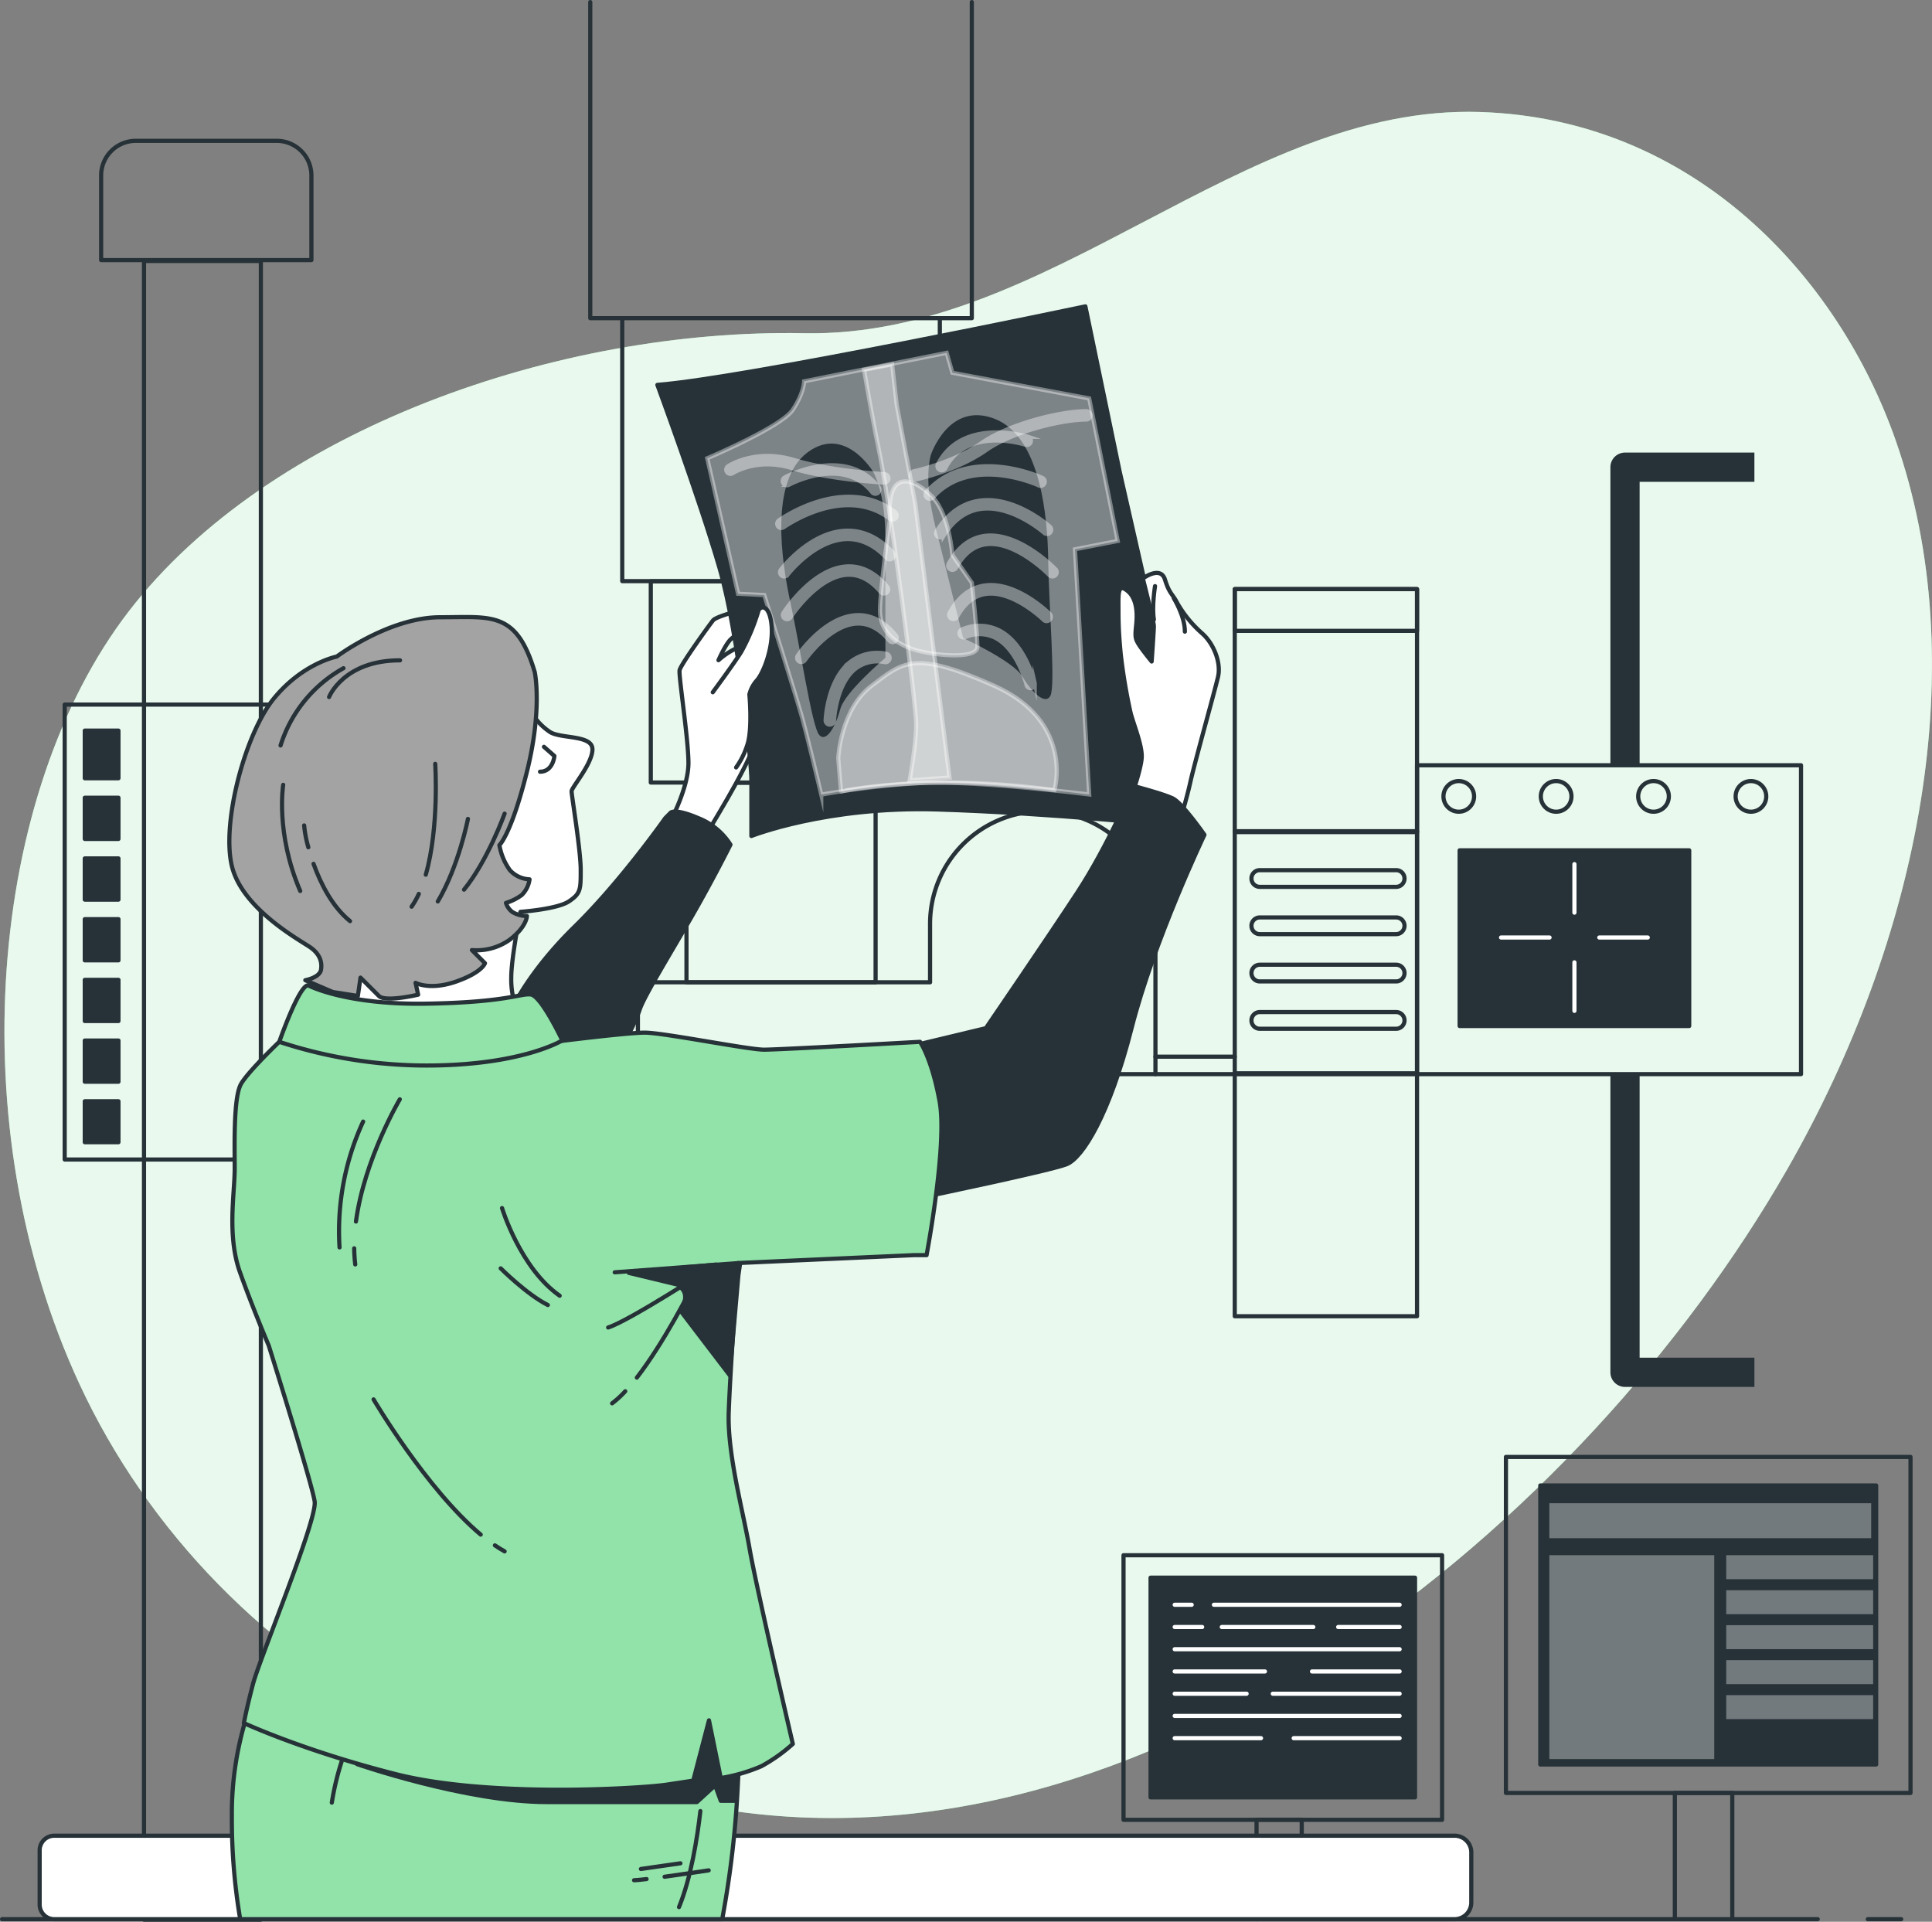 <svg xmlns="http://www.w3.org/2000/svg" viewBox="0 0 462.88 460.41"><rect x="0" y="0" width="462.88" height="460.41" fill="#808080" stroke="none"/><defs><style>.cls-1,.cls-15{fill:#92e3a9;}.cls-10,.cls-11,.cls-13,.cls-2,.cls-9{fill:#fff;}.cls-2{opacity:0.8;}.cls-3,.cls-6,.cls-7,.cls-8{fill:none;}.cls-10,.cls-14,.cls-15,.cls-3,.cls-4,.cls-6,.cls-7{stroke:#263238;}.cls-10,.cls-14,.cls-15,.cls-3,.cls-4,.cls-8{stroke-linecap:round;}.cls-10,.cls-14,.cls-15,.cls-3,.cls-4,.cls-7,.cls-8{stroke-linejoin:round;}.cls-4,.cls-5{fill:#263238;}.cls-11,.cls-13,.cls-6{stroke-miterlimit:10;}.cls-7{stroke-width:3px;}.cls-11,.cls-13,.cls-8{stroke:#fff;}.cls-9{opacity:0.35;}.cls-11,.cls-12{opacity:0.4;}.cls-14{fill:#a3a3a3;}</style></defs><g id="Background_Simple" data-name="Background Simple"><path class="cls-1" d="M188.76,444.23c105.5,19.45,210.48-68.29,258.77-152.41,32.09-55.9,44.87-121.51,26.15-174.9C460,77.8,425.44,39.9,374.12,38.23c-57.2-1.85-103.24,54.14-162,53S84,114.19,50.37,157.84,9.88,281.1,38.48,342.86c16.31,35.21,45.18,65.37,82.71,83.68,20.63,10,42.92,12.91,66.28,17.44Z" transform="translate(-19.5 -11.4)"/><path class="cls-2" d="M188.76,444.23c105.5,19.45,210.48-68.29,258.77-152.41,32.09-55.9,44.87-121.51,26.15-174.9C460,77.8,425.44,39.9,374.12,38.23c-57.2-1.85-103.24,54.14-162,53S84,114.19,50.37,157.84,9.88,281.1,38.48,342.86c16.31,35.21,45.18,65.37,82.71,83.68,20.63,10,42.92,12.91,66.28,17.44Z" transform="translate(-19.5 -11.4)"/></g><g id="Devices"><rect class="cls-3" x="34.5" y="62.53" width="28" height="397.38"/><rect class="cls-3" x="15.5" y="168.8" width="66" height="109"/><rect class="cls-4" x="20.31" y="220.21" width="8.07" height="9.87"/><rect class="cls-4" x="20.31" y="249.29" width="8.07" height="9.87"/><rect class="cls-4" x="20.31" y="234.75" width="8.07" height="9.87"/><rect class="cls-4" x="20.31" y="175.04" width="8.07" height="11.41"/><rect class="cls-4" x="20.31" y="205.66" width="8.07" height="9.87"/><rect class="cls-4" x="20.31" y="263.84" width="8.07" height="9.81"/><rect class="cls-4" x="20.31" y="191.12" width="8.07" height="9.87"/><path class="cls-3" d="M32.54,33.74H66.3a8.31,8.31,0,0,1,8.31,8.31V62.31a0,0,0,0,1,0,0H24.23a0,0,0,0,1,0,0V42.05A8.31,8.31,0,0,1,32.54,33.74Z"/><polyline class="cls-3" points="225.17 76.28 225.17 139.23 149.08 139.23 149.08 76.28"/><polyline class="cls-3" points="232.83 0.5 232.83 76.23 141.42 76.23 141.42 0.5"/><rect class="cls-3" x="155.92" y="139.29" width="62.41" height="48.19"/><rect class="cls-3" x="164.47" y="187.53" width="45.31" height="47.82"/><path class="cls-3" d="M269.33,205.74a27,27,0,0,0-27,27v14h-70v22h124v-36A27,27,0,0,0,269.33,205.74Z" transform="translate(-19.5 -11.4)"/><path class="cls-5" d="M412.33,194.9h-7V123.33a3.5,3.5,0,0,1,3.5-3.5h31v7H412.33Z" transform="translate(-19.5 -11.4)"/><path class="cls-5" d="M412.33,268.61h-7v71.57a3.5,3.5,0,0,0,3.5,3.5h31v-7H412.33Z" transform="translate(-19.5 -11.4)"/><rect class="cls-3" x="339.5" y="183.34" width="92" height="74"/><rect class="cls-3" x="295.83" y="199.14" width="43.67" height="58.21"/><rect class="cls-3" x="295.83" y="141.14" width="43.67" height="58.21"/><rect class="cls-3" x="295.83" y="257.14" width="43.67" height="58.21"/><rect class="cls-3" x="295.83" y="141.14" width="43.67" height="10"/><line class="cls-3" x1="295.83" y1="257.34" x2="276.83" y2="257.34"/><line class="cls-3" x1="295.83" y1="253.16" x2="276.83" y2="253.16"/><path class="cls-6" d="M354,223.87H321.33a2,2,0,0,1,0-4H354a2,2,0,0,1,0,4Z" transform="translate(-19.5 -11.4)"/><path class="cls-6" d="M354,235.2H321.33a2,2,0,0,1,0-4H354a2,2,0,0,1,0,4Z" transform="translate(-19.5 -11.4)"/><path class="cls-6" d="M354,246.53H321.33a2,2,0,0,1,0-4H354a2,2,0,0,1,0,4Z" transform="translate(-19.5 -11.4)"/><path class="cls-6" d="M354,257.87H321.33a2,2,0,0,1,0-4H354a2,2,0,0,1,0,4Z" transform="translate(-19.5 -11.4)"/><circle class="cls-6" cx="349.5" cy="190.8" r="3.67"/><path class="cls-6" d="M396,202.2a3.67,3.67,0,1,1-3.67-3.67A3.67,3.67,0,0,1,396,202.2Z" transform="translate(-19.5 -11.4)"/><path class="cls-6" d="M419.33,202.2a3.67,3.67,0,1,1-3.66-3.67A3.66,3.66,0,0,1,419.33,202.2Z" transform="translate(-19.5 -11.4)"/><circle class="cls-6" cx="419.5" cy="190.8" r="3.67"/><polyline class="cls-7" points="249.83 194.34 249.83 147.8 218.83 147.8"/><rect class="cls-4" x="349.71" y="203.72" width="55" height="42.09"/><line class="cls-8" x1="377.21" y1="207.03" x2="377.21" y2="218.65"/><line class="cls-8" x1="377.21" y1="230.56" x2="377.21" y2="242.18"/><line class="cls-8" x1="394.78" y1="224.61" x2="383.17" y2="224.61"/><line class="cls-8" x1="371.25" y1="224.61" x2="359.63" y2="224.61"/><rect class="cls-3" x="269.18" y="372.6" width="76.32" height="63.39"/><rect class="cls-4" x="275.66" y="377.98" width="63.36" height="52.63"/><line class="cls-8" x1="290.84" y1="384.47" x2="335.33" y2="384.47"/><line class="cls-8" x1="281.44" y1="384.47" x2="285.51" y2="384.47"/><line class="cls-8" x1="320.61" y1="389.8" x2="335.33" y2="389.8"/><line class="cls-8" x1="292.72" y1="389.8" x2="314.65" y2="389.8"/><line class="cls-8" x1="281.44" y1="389.8" x2="288.02" y2="389.8"/><line class="cls-8" x1="281.44" y1="395.12" x2="335.33" y2="395.12"/><line class="cls-8" x1="314.34" y1="400.45" x2="335.33" y2="400.45"/><line class="cls-8" x1="281.44" y1="400.45" x2="303.06" y2="400.45"/><line class="cls-8" x1="304.94" y1="405.78" x2="335.33" y2="405.78"/><line class="cls-8" x1="281.44" y1="405.78" x2="298.67" y2="405.78"/><line class="cls-8" x1="281.44" y1="411.1" x2="335.33" y2="411.1"/><line class="cls-8" x1="309.95" y1="416.43" x2="335.33" y2="416.43"/><line class="cls-8" x1="281.44" y1="416.43" x2="302.12" y2="416.43"/><polyline class="cls-3" points="301.05 459.81 301.05 435.97 311.88 435.97 311.88 459.78"/><rect class="cls-3" x="360.8" y="349.05" width="96.93" height="80.51"/><rect class="cls-4" x="369.03" y="355.89" width="80.47" height="66.84"/><rect class="cls-9" x="371.2" y="372.59" width="39.51" height="48.85"/><rect class="cls-9" x="413.58" y="372.59" width="35.2" height="5.75"/><rect class="cls-9" x="413.58" y="380.98" width="35.2" height="5.75"/><rect class="cls-9" x="413.58" y="389.36" width="35.2" height="5.75"/><rect class="cls-9" x="413.58" y="397.74" width="35.2" height="5.75"/><rect class="cls-9" x="413.58" y="406.12" width="35.2" height="5.75"/><rect class="cls-9" x="371.2" y="360.14" width="77.11" height="8.38"/><polyline class="cls-3" points="401.27 459.81 401.27 429.54 415.03 429.54 415.03 459.77"/><line class="cls-3" x1="447.5" y1="459.8" x2="455.5" y2="459.8"/><line class="cls-3" x1="0.5" y1="459.8" x2="435.5" y2="459.8"/></g><g id="Bed"><path class="cls-10" d="M13,439.8H348.5a4,4,0,0,1,4,4v12a4,4,0,0,1-4,4H13a3.5,3.5,0,0,1-3.5-3.5v-13a3.5,3.5,0,0,1,3.5-3.5Z"/></g><g id="Character"><path class="cls-10" d="M180.2,208s4.24-7.95,4.24-13.78-2.38-20.92-2.12-22.25,7.15-10.86,8-11.92,7.41-2.65,7.41-2.65l1.06,4a32.82,32.82,0,0,0-4.23,3.17c-1.33,1.33-2.92,5-2.92,5a17.79,17.79,0,0,1,5-3.18c2.38-.8,4.23-1.33,4.23-1.33v9.28s.53,9.53-.53,14.83S188.15,212,187.88,212.75,180.2,208,180.2,208Z" transform="translate(-19.5 -11.4)"/><path class="cls-4" d="M177,103.61s10.07,27.28,14.84,43.71,7.68,47.15,7.68,50.86v13.51s18-7.16,44.5-6.36,57.75,4,57.75,4L297,165.06l-9.27-40.79L279.54,84.8S198,102,177,103.61Z" transform="translate(-19.5 -11.4)"/><path class="cls-11" d="M212.16,102.75s0,2.73-2.73,6.83-20.49,11.61-20.49,11.61l7.39,32.47,6.27.31s7.52,23.9,8.88,28.68,4.78,19.13,4.78,19.13A204.05,204.05,0,0,1,240.17,199c13-.68,40.29,2.74,40.29,2.74L277.05,143l10.24-2-6.83-34.15-32.78-6.14-1.37-4.78Z" transform="translate(-19.5 -11.4)"/><path class="cls-5" d="M228.8,124.6S222,113,212.93,119.82s-6.23,26-4,36.2,5.1,29.37,6.8,31.41,4-2,5.09-6.14S231.63,169,231.63,169V147.82C231.63,141.68,232.2,131.43,228.8,124.6Z" transform="translate(-19.5 -11.4)"/><g class="cls-12"><path class="cls-13" d="M206.7,137.89a1,1,0,0,1-.59-1.8c.15-.11,15.55-11.26,27.83-2a1,1,0,0,1-1.2,1.6c-11.1-8.34-25.3,1.95-25.45,2A1,1,0,0,1,206.7,137.89Z" transform="translate(-19.5 -11.4)"/></g><g class="cls-12"><path class="cls-13" d="M207.38,149.5a1,1,0,0,1-.6-.2,1,1,0,0,1-.19-1.4c.27-.36,6.84-8.88,15.33-9.34,4.15-.23,8,1.51,11.46,5.16a1,1,0,0,1-1.45,1.38c-3-3.21-6.36-4.73-9.89-4.54-7.57.4-13.8,8.47-13.86,8.55A1,1,0,0,1,207.38,149.5Z" transform="translate(-19.5 -11.4)"/></g><g class="cls-12"><path class="cls-13" d="M208.07,159.75a1,1,0,0,1-.54-.16,1,1,0,0,1-.3-1.38c.27-.43,6.88-10.57,15.06-11.1,3.56-.23,6.86,1.4,9.76,4.85a1,1,0,0,1-1.53,1.29c-2.47-2.94-5.2-4.33-8.1-4.14-7.17.45-13.45,10.08-13.51,10.18A1,1,0,0,1,208.07,159.75Z" transform="translate(-19.5 -11.4)"/></g><g class="cls-12"><path class="cls-13" d="M211.48,170a1,1,0,0,1-.56-.17,1,1,0,0,1-.27-1.39c.26-.38,6.4-9.28,14-9.65,3.48-.18,6.64,1.44,9.44,4.79A1,1,0,0,1,234,165a1,1,0,0,1-1.41-.13c-2.37-2.84-5-4.21-7.8-4.08-6.63.33-12.4,8.7-12.46,8.79A1,1,0,0,1,211.48,170Z" transform="translate(-19.5 -11.4)"/></g><g class="cls-12"><path class="cls-13" d="M218.31,185h0a1,1,0,0,1-1-1c0-.39.44-9.54,5.79-13.91a10.53,10.53,0,0,1,8.69-2.06,1,1,0,1,1-.32,2,8.63,8.63,0,0,0-7.1,1.64c-4.65,3.79-5.06,12.35-5.06,12.44A1,1,0,0,1,218.31,185Z" transform="translate(-19.5 -11.4)"/></g><g class="cls-12"><path class="cls-13" d="M229.24,129.7a1,1,0,0,1-.79-.38c-6.9-8.79-19.77-1.86-19.9-1.79a1,1,0,0,1-1-1.76c.14-.08,14.49-7.8,22.44,2.31a1,1,0,0,1-.17,1.41A1,1,0,0,1,229.24,129.7Z" transform="translate(-19.5 -11.4)"/></g><path class="cls-5" d="M242.49,120.46s4.25-13,15.3-8.73,12.72,23.58,12.85,34.1,1.79,29.82.53,32.24-4.61-1-6.77-4.65-14.13-9.15-14.13-9.15-3.63-14.58-5.11-20.55S240.62,128,242.49,120.46Z" transform="translate(-19.5 -11.4)"/><g class="cls-12"><path class="cls-13" d="M242.26,130.9a1,1,0,0,1-.67-.26,1,1,0,0,1-.07-1.41c10.28-11.4,27.53-3.42,27.7-3.34a1,1,0,1,1-.85,1.81c-.16-.08-16.09-7.42-25.36,2.87A1,1,0,0,1,242.26,130.9Z" transform="translate(-19.5 -11.4)"/></g><g class="cls-12"><path class="cls-13" d="M244.77,140.15a1,1,0,0,1-.53-.15,1,1,0,0,1-.31-1.38c2.69-4.25,6.14-6.69,10.25-7.27,8.43-1.18,16.5,5.92,16.84,6.22a1,1,0,0,1,.08,1.42,1,1,0,0,1-1.41.08c-.07-.07-7.73-6.79-15.24-5.74-3.5.5-6.47,2.63-8.83,6.36A1,1,0,0,1,244.77,140.15Z" transform="translate(-19.5 -11.4)"/></g><g class="cls-12"><path class="cls-13" d="M271.65,149.5a1,1,0,0,1-.72-.3c-.08-.08-8.07-8.32-15.21-7.4-2.89.37-5.3,2.26-7.16,5.62a1,1,0,1,1-1.75-1c2.19-3.94,5.1-6.18,8.65-6.64,8.12-1,16.56,7.63,16.92,8a1,1,0,0,1,0,1.42A1,1,0,0,1,271.65,149.5Z" transform="translate(-19.5 -11.4)"/></g><g class="cls-12"><path class="cls-13" d="M270.27,160.21a1,1,0,0,1-.7-.28c-.08-.08-7.37-7.19-13.92-6.23-2.78.4-5.09,2.26-6.87,5.5a1,1,0,1,1-1.75-1c2.1-3.83,4.9-6,8.34-6.52,7.55-1.1,15.28,6.46,15.6,6.78a1,1,0,0,1,0,1.42A1,1,0,0,1,270.27,160.21Z" transform="translate(-19.5 -11.4)"/></g><g class="cls-12"><path class="cls-13" d="M266.45,176.27a1,1,0,0,1-1-.77c0-.08-2.06-8.4-7.36-11.23a8.55,8.55,0,0,0-7.28-.25,1,1,0,1,1-.69-1.87,10.47,10.47,0,0,1,8.92.36c6.09,3.26,8.27,12.15,8.36,12.53a1,1,0,0,1-.74,1.2Z" transform="translate(-19.5 -11.4)"/></g><g class="cls-12"><path class="cls-13" d="M245.1,124.08a.91.91,0,0,1-.45-.11,1,1,0,0,1-.44-1.34c5.86-11.45,21.43-6.63,21.58-6.58a1,1,0,0,1,.65,1.26,1,1,0,0,1-1.26.65c-.57-.19-14.1-4.36-19.18,5.58A1,1,0,0,1,245.1,124.08Z" transform="translate(-19.5 -11.4)"/></g><g class="cls-12"><path class="cls-13" d="M231.29,127h0c-.54,0-13.21-.73-22.1-3.46-8.33-2.56-14.12,1.2-14.18,1.24a1,1,0,0,1-1.11-1.66c.27-.18,6.65-4.33,15.88-1.49,8.66,2.66,21.48,3.36,21.61,3.37a1,1,0,0,1-.05,2Z" transform="translate(-19.5 -11.4)"/></g><g class="cls-12"><path class="cls-13" d="M238.8,126.28a1,1,0,0,1-.21-2c.09,0,9.45-2.07,16-6.67,6.81-4.77,19.24-7.7,25.16-7.7a1,1,0,0,1,0,2c-5.66,0-17.53,2.79-24,7.33-6.91,4.85-16.35,6.91-16.75,7A.75.75,0,0,1,238.8,126.28Z" transform="translate(-19.5 -11.4)"/></g><path class="cls-11" d="M226.51,100s2.12,12.33,3.41,18.44C233,133,239,180.21,239,185s-1.57,13.36-1.57,13.36l9.57-.67-8.2-65.57-4.47-23.78-1.09-9.63Z" transform="translate(-19.5 -11.4)"/><path class="cls-11" d="M232.74,135.65s-2.41,16.68-2.41,22,4,8,8,9.33,15.34,2.67,15.34-.66S252.33,151,252.33,151l-4.66-6.66s-.67-9.45-4.66-13.76S231.81,123,232.74,135.65Z" transform="translate(-19.5 -11.4)"/><path class="cls-11" d="M272.13,200.69s4.87-16.36-14.46-25-21.87-5.63-29.34,0-8,17.33-8,17.33l.67,8S240.89,196.45,272.13,200.69Z" transform="translate(-19.5 -11.4)"/><path class="cls-4" d="M142.06,253.27s4-9,15.1-19.86,21.72-26,21.72-26l1.32-1.33s1.06-1.06,6.62,1.33a16.14,16.14,0,0,1,7.69,6.35s-4.24,8.48-9.28,17.22-11.39,19.08-12.45,22.25-3.7,8-4,8.75-13.77,4.23-20.93,2.64S138.08,259.37,142.06,253.27Z" transform="translate(-19.5 -11.4)"/><path class="cls-10" d="M146.68,181.85a14.51,14.51,0,0,0,4.71,5c2.83,1.57,10.05.63,10.05,4.08s-5,9.11-5,10.05,2.19,14.12,2.19,18.83,0,5.65-2.82,7.54-11.62,2.51-11.62,2.51-2.2,11-2.2,15.7a20,20,0,0,0,1.26,7.53s-12.56,3.77-20.09,3.77-22.29-3.77-22.29-3.77,5.33-3.14,2.2-11.93S82.32,209.79,90.8,192.52s31.4-17.27,38.62-17S146.68,181.85,146.68,181.85Z" transform="translate(-19.5 -11.4)"/><path class="cls-3" d="M149.82,190.32l2.51,2.2s-.31,3.77-3.45,3.77" transform="translate(-19.5 -11.4)"/><path class="cls-14" d="M147.62,172.43s1.89,8.79-1.88,23.86-6.59,17.58-6.59,17.58a14.39,14.39,0,0,0,2.51,6,6.73,6.73,0,0,0,4.71,2.2,6.47,6.47,0,0,1-1.88,3.77,12.52,12.52,0,0,1-3.77,1.88,4.33,4.33,0,0,0,1.57,2.2,6.82,6.82,0,0,0,3.45.94s0,2.51-4.08,5.65a13.58,13.58,0,0,1-9.1,2.51l3.13,3.14s-.62,2.2-6.9,4.4-9.73.31-9.73.31l.62,2.83s-7.84,1.88-9.41.31l-4.4-4.39-.63,4.39-6-.94-6.59-2.83s3.45-.62,3.76-2.51-.31-3.76-2.51-5.33-16.32-9.11-18.84-19.47,3.14-31.71,10.05-40.18,15.07-10.05,15.07-10.05,12.56-9.42,24.8-9.42S143.23,157.67,147.62,172.43Z" transform="translate(-19.5 -11.4)"/><path class="cls-3" d="M140.4,206.33s-4.08,11.31-9.73,18.21" transform="translate(-19.5 -11.4)"/><path class="cls-3" d="M131.61,207.59s-2.19,11.3-7.22,19.78" transform="translate(-19.5 -11.4)"/><path class="cls-3" d="M101.79,171.49A32.19,32.19,0,0,0,86.72,190" transform="translate(-19.5 -11.4)"/><path class="cls-3" d="M98.34,178.39s3.45-8.79,17-8.79" transform="translate(-19.5 -11.4)"/><path class="cls-3" d="M87.35,199.43S85.46,211,91.43,224.86" transform="translate(-19.5 -11.4)"/><path class="cls-3" d="M94.62,218.36c1.72,4.79,4.51,10.3,8.74,13.72" transform="translate(-19.5 -11.4)"/><path class="cls-3" d="M92.37,209.16a28.09,28.09,0,0,0,1,5.23" transform="translate(-19.5 -11.4)"/><path class="cls-3" d="M119.84,225.56a19.16,19.16,0,0,1-1.73,3.06" transform="translate(-19.5 -11.4)"/><path class="cls-3" d="M123.77,194.4s1,15.16-2.26,26.56" transform="translate(-19.5 -11.4)"/><path class="cls-10" d="M190.27,177.25s5.3-7.15,6.89-9.8a50,50,0,0,0,4-9.54c.26-1.32,2.65-2.12,3.18,3.18s-1.86,11.39-3.45,13.25a7.82,7.82,0,0,0-1.85,3.44s.79,8.48-.53,12.18a18.62,18.62,0,0,1-2.65,5.3" transform="translate(-19.5 -11.4)"/><path class="cls-10" d="M290.13,203.47s2.92-7.94,2.92-10.86-1.86-7.41-2.65-10.33A134.13,134.13,0,0,1,288,168c-.26-2.92-.53-5.83-.53-10.07s-.26-6.89,2.12-5,2.39,5.56,2.12,8.21-.26,3.18.53,4.5,3.18,4.24,3.18,4.24.53-7.41.53-8.47S293.31,150,293.31,150s4.24-3.18,5.3.26,1.85,3.44,2.91,5.56a28.87,28.87,0,0,0,6.1,7.42c2.64,2.38,4.5,6.89,3.7,10.33s-5.56,20.4-6.62,25.17-2.91,10.59-2.91,10.59Z" transform="translate(-19.5 -11.4)"/><path class="cls-3" d="M300.73,154.73s2.65,4.24,2.65,8" transform="translate(-19.5 -11.4)"/><path class="cls-3" d="M296.23,151.82s-.8,5-.27,8" transform="translate(-19.5 -11.4)"/><path class="cls-4" d="M238.25,261.91l17.45-4.18s14.8-21.63,22-32.63S291,199.68,291,199.68s7.21,1.9,9.49,3,7.58,8.72,7.58,8.72-12.14,25.42-17.45,46.29-11.76,31.11-15.56,32.63S241.67,298,241.67,298,241.67,271,238.25,261.91Z" transform="translate(-19.5 -11.4)"/><path class="cls-15" d="M79.05,421.25a77.93,77.93,0,0,0-4,25.12,143.83,143.83,0,0,0,2,24.83H192.53a236.49,236.49,0,0,0,4-45.62l-.29-7.8s-75.65-4.62-92.11-7.22-19.64-2.89-19.64-2.89Z" transform="translate(-19.5 -11.4)"/><path class="cls-4" d="M105.07,434.06s26.23,9.08,45.4,9.08h36l4.37-4,1.35,3.7h3.36l3.37-24.89-13.12-1Z" transform="translate(-19.5 -11.4)"/><path class="cls-3" d="M187.3,445.3c-.74,6.47-2.25,16-5.12,23" transform="translate(-19.5 -11.4)"/><path class="cls-3" d="M187.94,438.19s-.07,1.14-.23,3" transform="translate(-19.5 -11.4)"/><path class="cls-3" d="M101.34,433.46A65.78,65.78,0,0,0,99,443.27" transform="translate(-19.5 -11.4)"/><path class="cls-3" d="M174.41,461.59c-1.43.17-2.54.28-3,.28" transform="translate(-19.5 -11.4)"/><path class="cls-3" d="M189.29,459.5s-5.57.85-10.56,1.53" transform="translate(-19.5 -11.4)"/><line class="cls-3" x1="163.02" y1="446.41" x2="153.55" y2="447.77"/><path class="cls-15" d="M86.41,261S79.19,267.87,77.3,271s-1.57,14.44-1.57,20.4-1.88,16,1.26,24.8,6.9,17.58,6.9,17.58,10.36,33,11,37.36S81.7,408.83,80.13,414.79s-2.2,9.42-2.2,9.42,14.13,6.59,36.42,12.24S172.43,439.91,179,439l6.59-1,3.77-14.44,2.82,13.82a41.41,41.41,0,0,0,9.74-2.83,39.39,39.39,0,0,0,7.53-5.34s-8.79-37.67-10.36-46.77-5.34-22.61-5-32.65,2.2-35.79,2.2-35.79l42.06-1.89h3.14s5-26.37,3.14-36.73S239.92,261,239.92,261s-33.59,1.88-37.36,1.88-24.17-4.08-28.56-4.08-21.67,2.2-21.67,2.2-16.64.63-33,.63a151.22,151.22,0,0,1-29.2-2.83Z" transform="translate(-19.5 -11.4)"/><path class="cls-3" d="M104.36,310.48a37.71,37.71,0,0,0,.25,3.85" transform="translate(-19.5 -11.4)"/><path class="cls-3" d="M115.29,274.77s-8.51,14.32-10.51,29.29" transform="translate(-19.5 -11.4)"/><path class="cls-3" d="M106.5,280.11a62.6,62.6,0,0,0-5.65,30.14" transform="translate(-19.5 -11.4)"/><line class="cls-3" x1="147.28" y1="304.82" x2="176.79" y2="302.62"/><path class="cls-3" d="M190,315s-19.78,12.87-24.8,14.44" transform="translate(-19.5 -11.4)"/><path class="cls-3" d="M169.3,344.72a22.68,22.68,0,0,1-3.15,2.89" transform="translate(-19.5 -11.4)"/><path class="cls-3" d="M185,320.3s-6.3,12.6-12.92,21.15" transform="translate(-19.5 -11.4)"/><path class="cls-3" d="M139.78,300.83s4.39,14.44,13.81,21" transform="translate(-19.5 -11.4)"/><path class="cls-3" d="M139.46,315.27s6.28,6.28,11.3,8.79" transform="translate(-19.5 -11.4)"/><path class="cls-3" d="M138.07,381.64c.78.53,1.56,1,2.33,1.44" transform="translate(-19.5 -11.4)"/><path class="cls-3" d="M109,346.67s12.65,21.48,25.67,32.39" transform="translate(-19.5 -11.4)"/><path class="cls-4" d="M190.68,314.6l.4-.24-5.75.55-2.06.12v.08l-13.11,1.25,12.46,3,0,.52c.78.65,1.95,2.29-.12,5.51l11.81,15.47L196.4,317l.4-2.78Z" transform="translate(-19.5 -11.4)"/><path class="cls-15" d="M93.31,247.46s8.79,4.71,28.26,4.4,22.6-2.52,25.11-2.2,7.54,11,7.54,11-9.11,5.65-30.45,6A113.17,113.17,0,0,1,86.41,261S91.12,247.46,93.31,247.46Z" transform="translate(-19.5 -11.4)"/></g></svg>